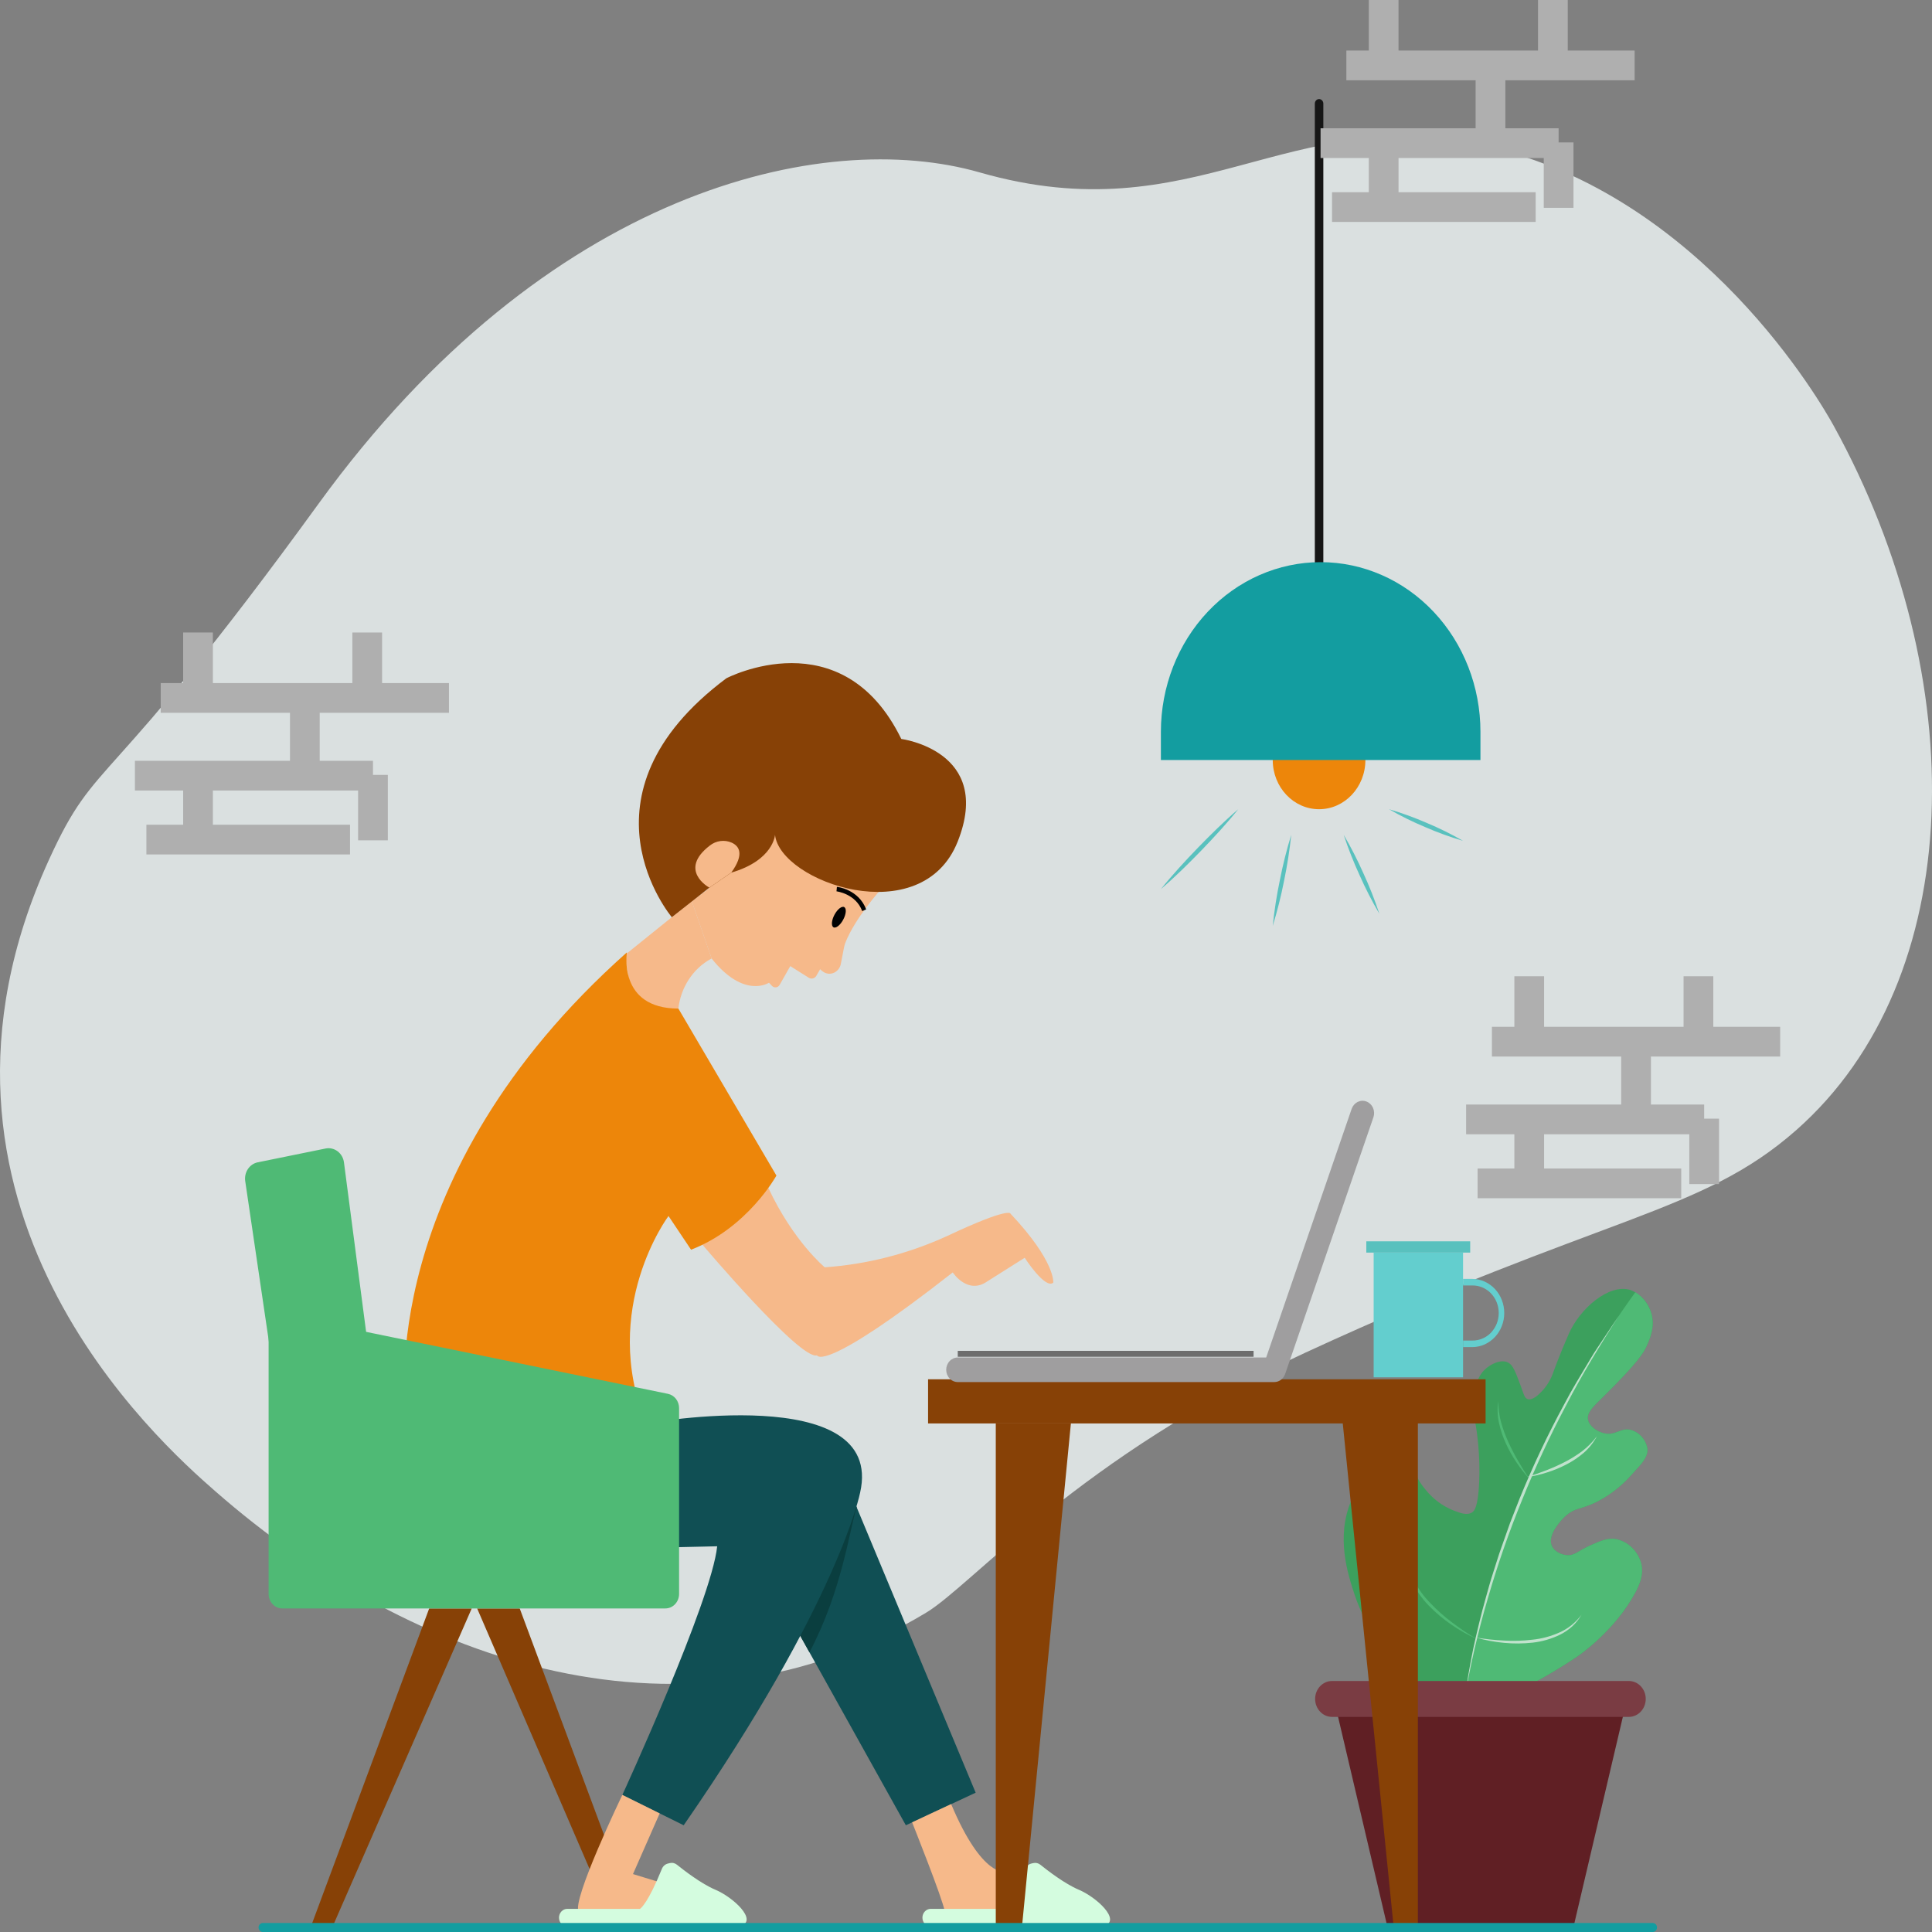 <svg width="65" height="65" viewBox="0 0 65 65" fill="none" xmlns="http://www.w3.org/2000/svg">
<rect x="0" y="0" width="65" height="65" fill="#808080" stroke="none"/>
<g id="Work From Home" clip-path="url(#clip0_1135_2059)">
<g id="Layer 2">
<g id="Layer 1">
<path id="Vector" d="M32.958 5.8C40.252 7.892 43.301 3.401 49.993 4.915C57.282 6.564 61.303 13.619 61.685 14.312C66.375 22.817 66.205 32.933 60.431 38.023C57.226 40.848 53.985 40.861 43.925 45.505C36.313 49.019 32.723 53.318 31.152 54.261C23.146 59.072 13.981 56.069 7.244 50.172C5.37 48.532 -3.655 40.546 1.649 28.922C3.292 25.322 3.448 26.965 10.725 16.937C18.389 6.375 27.692 4.289 32.958 5.8Z" fill="#DAE0E0"/>
<path id="Vector_2" d="M49.222 57.684C50.566 57.196 51.85 56.544 53.051 55.741C53.134 55.685 54.331 54.862 55.017 53.582C55.16 53.314 55.306 52.979 55.22 52.61C55.165 52.403 55.056 52.215 54.907 52.069C54.757 51.923 54.572 51.824 54.373 51.783C54.085 51.732 53.832 51.846 53.492 51.999C53.081 52.183 52.975 52.345 52.713 52.322C52.529 52.307 52.286 52.203 52.204 51.999C52.045 51.6 52.602 51.068 52.645 51.027C52.999 50.695 53.184 50.811 53.797 50.487C54.217 50.261 54.596 49.956 54.915 49.588C55.259 49.219 55.455 49.003 55.423 48.724C55.395 48.579 55.33 48.445 55.234 48.337C55.138 48.229 55.016 48.151 54.881 48.113C54.525 48.012 54.364 48.314 53.966 48.221C53.732 48.166 53.461 47.985 53.424 47.753C53.387 47.521 53.599 47.325 53.932 46.997C55.129 45.821 55.308 45.485 55.389 45.306C55.504 45.056 55.69 44.647 55.559 44.191C55.508 44.008 55.417 43.842 55.293 43.704C55.169 43.566 55.017 43.462 54.847 43.399C54.129 43.181 53.156 44.022 52.78 44.875C52.467 45.587 52.272 46.134 52.272 46.134C52.188 46.392 52.048 46.626 51.865 46.818C51.772 46.913 51.558 47.131 51.391 47.069C51.283 47.03 51.266 46.9 51.154 46.602C50.987 46.156 50.903 45.932 50.747 45.846C50.511 45.715 50.144 45.886 49.934 46.098C49.604 46.432 49.599 46.934 49.595 47.393C49.591 47.812 49.658 47.814 49.731 48.58C49.772 49.011 49.783 49.444 49.765 49.876C49.726 50.719 49.597 50.839 49.527 50.883C49.356 50.992 49.138 50.909 48.884 50.811C48.53 50.667 48.216 50.432 47.969 50.128C47.62 49.717 47.675 49.56 47.461 49.408C47.275 49.289 47.053 49.248 46.84 49.294C46.581 49.335 46.334 49.439 46.119 49.597C45.903 49.755 45.725 49.964 45.597 50.207C45.547 50.298 45.502 50.392 45.461 50.487C44.941 51.716 45.345 52.952 45.563 53.618C46.369 56.083 48.585 57.347 49.222 57.684V57.684Z" fill="#3CA05D"/>
<path id="Vector_3" d="M49.223 57.684C49.223 57.684 49.762 50.745 55.02 43.475L55.02 43.475C55.278 43.633 55.471 43.888 55.559 44.191C55.69 44.646 55.504 45.055 55.39 45.306C55.308 45.485 55.129 45.821 53.933 46.997C53.599 47.325 53.387 47.521 53.425 47.753C53.461 47.985 53.732 48.166 53.967 48.22C54.364 48.314 54.525 48.013 54.882 48.112C55.017 48.151 55.139 48.229 55.234 48.337C55.33 48.445 55.396 48.579 55.424 48.724C55.455 49.003 55.26 49.219 54.916 49.588C54.596 49.956 54.218 50.261 53.797 50.487C53.184 50.811 52.999 50.695 52.645 51.027C52.602 51.068 52.046 51.601 52.205 51.998C52.286 52.202 52.529 52.307 52.713 52.322C52.975 52.345 53.081 52.183 53.492 51.998C53.832 51.846 54.085 51.733 54.373 51.783C54.573 51.824 54.758 51.923 54.907 52.069C55.057 52.215 55.165 52.402 55.22 52.61C55.306 52.979 55.16 53.314 55.017 53.582C54.331 54.862 53.135 55.684 53.052 55.74C51.851 56.544 50.566 57.196 49.223 57.683" fill="#4FBA75"/>
<path id="Vector_4" d="M49.665 55.132C49.37 55.001 49.088 54.84 48.821 54.654C48.551 54.468 48.3 54.255 48.068 54.018C47.836 53.779 47.642 53.501 47.495 53.196C47.423 53.042 47.37 52.879 47.338 52.71C47.309 52.542 47.303 52.371 47.321 52.201C47.322 52.538 47.404 52.868 47.559 53.161C47.712 53.452 47.906 53.718 48.134 53.947C48.359 54.183 48.602 54.398 48.861 54.591C49.12 54.787 49.388 54.968 49.665 55.132ZM51.45 49.75C51.289 49.577 51.143 49.389 51.013 49.189C50.88 48.99 50.762 48.78 50.662 48.56C50.56 48.34 50.483 48.108 50.431 47.869C50.38 47.63 50.371 47.383 50.407 47.14C50.408 47.38 50.44 47.619 50.501 47.85C50.566 48.079 50.648 48.302 50.747 48.517C50.845 48.733 50.954 48.943 51.073 49.147C51.192 49.352 51.317 49.553 51.45 49.751V49.75Z" fill="#4FBA75"/>
<path id="Vector_5" d="M49.66 55.094C49.974 55.146 50.29 55.18 50.608 55.195C50.923 55.214 51.239 55.204 51.553 55.166C51.866 55.135 52.173 55.053 52.463 54.924C52.755 54.796 53.012 54.59 53.209 54.326C53.124 54.471 53.02 54.602 52.899 54.715C52.776 54.826 52.639 54.92 52.493 54.994C52.2 55.138 51.886 55.229 51.564 55.265C51.245 55.3 50.923 55.302 50.603 55.272C50.284 55.243 49.968 55.184 49.66 55.094ZM51.386 49.691C51.605 49.622 51.821 49.547 52.033 49.463C52.245 49.381 52.453 49.287 52.657 49.181C52.859 49.077 53.053 48.956 53.237 48.818C53.42 48.677 53.584 48.51 53.725 48.322C53.611 48.535 53.461 48.724 53.282 48.879C53.102 49.033 52.906 49.164 52.698 49.271C52.492 49.378 52.277 49.467 52.056 49.536C51.837 49.608 51.613 49.66 51.386 49.691Z" fill="#C0E2CC"/>
<path id="Vector_6" d="M49.275 57.217C49.342 56.63 49.448 56.048 49.565 55.47C49.69 54.894 49.828 54.32 49.988 53.753C50.068 53.47 50.144 53.185 50.237 52.906C50.329 52.627 50.41 52.343 50.511 52.067L50.805 51.236L51.126 50.417C51.568 49.33 52.069 48.271 52.626 47.245C52.895 46.727 53.203 46.233 53.5 45.733C53.645 45.481 53.814 45.245 53.973 45.002L54.456 44.279C53.832 45.258 53.223 46.247 52.689 47.283C52.143 48.312 51.65 49.371 51.212 50.456C50.769 51.539 50.383 52.647 50.057 53.775C49.889 54.338 49.744 54.908 49.609 55.481C49.478 56.055 49.357 56.632 49.275 57.217Z" fill="#C0E2CC"/>
<path id="Vector_7" d="M46.683 64.849H52.934L54.609 57.719H45.008L46.683 64.849Z" fill="#601F24"/>
<path id="Vector_8" d="M44.815 57.763H54.8C55.114 57.763 55.369 57.492 55.369 57.159C55.369 56.825 55.114 56.555 54.8 56.555H44.815C44.501 56.555 44.246 56.825 44.246 57.159C44.246 57.492 44.501 57.763 44.815 57.763Z" fill="#7A3C43"/>
<path id="Vector_9" d="M28.732 50.495L32.825 60.313L30.476 61.409L26.348 54.001L28.732 50.495Z" fill="#104F54"/>
<path id="Vector_10" d="M28.732 50.495L26.348 54.001L27.233 55.59C28.328 53.524 28.576 51.476 28.823 50.711L28.732 50.495Z" fill="#0A3E3F"/>
<path id="Vector_11" d="M23.635 41.878C23.635 41.878 26.941 45.787 27.487 45.598C27.487 45.598 27.657 46.253 32.054 42.809C32.054 42.809 32.553 43.576 33.217 43.11L34.475 42.316C34.475 42.316 35.163 43.387 35.436 43.154C35.436 43.154 35.519 42.448 33.994 40.829C33.994 40.829 33.965 40.596 31.877 41.579C30.567 42.18 29.171 42.538 27.748 42.637C27.748 42.637 26.693 41.768 25.85 39.966L23.635 41.878Z" fill="#F6B98A"/>
<path id="Vector_12" d="M21.732 47.891C21.732 47.891 29.792 46.438 28.938 50.217C28.938 50.217 28.234 53.85 23.002 61.409L20.938 60.389C20.938 60.389 23.939 53.863 24.129 52.023L21.875 52.074L21.732 47.891Z" fill="#104F54"/>
<path id="Vector_13" d="M11.829 45.949L9.556 45.787C9.437 45.778 9.324 45.727 9.237 45.641C9.149 45.556 9.091 45.441 9.073 45.316L8.251 39.742C8.229 39.599 8.261 39.452 8.339 39.333C8.418 39.214 8.537 39.132 8.671 39.105L10.956 38.64C11.026 38.626 11.098 38.627 11.168 38.644C11.237 38.66 11.303 38.692 11.361 38.736C11.418 38.78 11.467 38.836 11.504 38.901C11.54 38.966 11.564 39.038 11.573 39.113L12.383 45.312C12.394 45.394 12.388 45.478 12.365 45.557C12.341 45.636 12.302 45.709 12.248 45.77C12.195 45.831 12.13 45.879 12.058 45.91C11.985 45.94 11.907 45.954 11.829 45.949Z" fill="#4FBA75"/>
<path id="Vector_14" d="M11.185 64.83H10.455L14.44 54.114H15.871L11.185 64.83ZM20.682 64.841L16.053 54.114H17.485L21.479 64.841H20.682ZM31.224 46.404H49.981V47.891H31.224V46.404ZM47.703 64.849H46.89L45.176 47.891H47.703V64.849Z" fill="#874106"/>
<path id="Vector_15" d="M20.937 60.388C20.937 60.388 19.205 63.994 19.474 64.313L22.137 64.364L22.451 63.404L21.296 63.051L22.194 61.01L20.937 60.388ZM30.687 61.31C30.687 61.31 31.719 63.893 31.782 64.296H34.069L33.825 62.967C33.825 62.967 33.054 63.199 32 60.697L30.687 61.31Z" fill="#F6B98A"/>
<path id="Vector_16" d="M24.064 63.576C23.596 63.379 23.01 62.926 22.774 62.736C22.741 62.709 22.703 62.69 22.662 62.681C22.62 62.671 22.578 62.672 22.537 62.681L22.471 62.697C22.426 62.708 22.385 62.729 22.35 62.76C22.315 62.791 22.287 62.83 22.269 62.874C21.814 63.998 21.573 64.194 21.532 64.221H19.087C19.012 64.221 18.941 64.252 18.889 64.308C18.836 64.364 18.807 64.439 18.807 64.518C18.807 64.597 18.836 64.673 18.889 64.728C18.941 64.784 19.012 64.816 19.087 64.816L24.93 64.798C25.499 64.596 24.663 63.828 24.064 63.576ZM36.291 63.576C35.824 63.38 35.238 62.927 35.002 62.737C34.968 62.71 34.93 62.691 34.888 62.681C34.847 62.672 34.804 62.672 34.763 62.682L34.699 62.697C34.654 62.708 34.612 62.729 34.577 62.76C34.541 62.791 34.513 62.831 34.495 62.876C34.041 63.999 33.8 64.194 33.759 64.221H31.314C31.239 64.221 31.168 64.252 31.116 64.308C31.063 64.364 31.034 64.439 31.034 64.518C31.034 64.597 31.063 64.673 31.116 64.728C31.168 64.784 31.239 64.816 31.314 64.816H33.817C33.848 64.815 33.879 64.809 33.908 64.798H37.157C37.726 64.596 36.89 63.828 36.291 63.576Z" fill="#D4FCDF"/>
<path id="Vector_17" d="M23.274 30.316L21.025 32.129L21.625 35.809L22.823 33.932C22.863 33.579 22.985 33.242 23.176 32.95C23.367 32.658 23.623 32.42 23.921 32.258L23.942 32.247L23.274 30.316Z" fill="#F6B98A"/>
<path id="Vector_18" d="M23.273 30.316C23.273 30.316 23.902 29.875 23.867 29.862C23.834 29.851 22.835 29.283 23.846 28.475C23.952 28.384 24.08 28.325 24.215 28.303C24.351 28.281 24.489 28.297 24.617 28.35C24.871 28.466 25.052 28.735 24.602 29.358L26.073 28.086L29.645 29.913C29.645 29.913 28.761 30.887 28.438 31.727C28.419 31.778 28.405 31.829 28.395 31.882L28.29 32.425C28.278 32.49 28.251 32.551 28.213 32.602C28.174 32.654 28.124 32.696 28.067 32.723C28.011 32.75 27.949 32.763 27.886 32.76C27.824 32.756 27.764 32.737 27.71 32.704C27.667 32.677 27.628 32.645 27.592 32.609L27.465 32.829C27.439 32.873 27.399 32.905 27.351 32.917C27.304 32.93 27.254 32.922 27.212 32.896L26.588 32.504L26.23 33.135C26.217 33.157 26.199 33.177 26.178 33.191C26.157 33.206 26.133 33.215 26.108 33.218C26.083 33.221 26.058 33.219 26.034 33.21C26.011 33.201 25.989 33.187 25.971 33.168L25.872 33.062C25.872 33.062 25.035 33.624 23.941 32.247L23.273 30.316Z" fill="#F6B98A"/>
<path id="Vector_19" d="M29.008 30.652C28.789 30.065 28.149 29.989 28.143 29.988L28.157 29.837C28.187 29.841 28.89 29.925 29.141 30.596L29.008 30.652Z" fill="#020202"/>
<path id="Vector_20" d="M28.366 30.946C28.468 30.759 28.485 30.568 28.406 30.52C28.327 30.471 28.18 30.583 28.078 30.77C27.977 30.956 27.959 31.147 28.038 31.196C28.118 31.244 28.265 31.133 28.366 30.946Z" fill="#020202"/>
<path id="Vector_21" d="M22.603 30.858C22.603 30.858 19.146 26.776 24.438 22.82C24.438 22.82 28.329 20.779 30.323 24.861C30.323 24.861 33.431 25.264 32.221 28.313C31.011 31.362 26.241 29.673 26.075 28.086C26.075 28.086 26.028 28.943 24.604 29.358L23.868 29.862L22.603 30.858Z" fill="#874106"/>
<path id="Vector_22" d="M24.617 28.35C24.497 28.297 24.366 28.279 24.237 28.296C24.108 28.313 23.986 28.365 23.882 28.447C22.811 29.27 23.834 29.851 23.867 29.862L24.602 29.358C25.053 28.735 24.871 28.466 24.617 28.35Z" fill="#F6B98A"/>
<path id="Vector_23" d="M21.091 32.042C21.091 32.042 20.783 33.932 22.823 33.932L26.122 39.551C26.122 39.551 25.149 41.315 23.25 42.045L22.491 40.911C22.491 40.911 20.166 44.011 21.732 47.891L13.64 47.349C13.64 47.349 12.596 39.601 21.091 32.042Z" fill="#ED860A"/>
<path id="Vector_24" d="M22.386 54.115H9.499C9.438 54.115 9.378 54.102 9.322 54.077C9.266 54.053 9.215 54.017 9.172 53.971C9.129 53.925 9.095 53.871 9.072 53.812C9.049 53.753 9.037 53.689 9.037 53.624V44.73C9.037 44.658 9.052 44.587 9.081 44.521C9.11 44.456 9.152 44.398 9.205 44.352C9.257 44.306 9.319 44.273 9.385 44.255C9.45 44.238 9.519 44.235 9.586 44.249L22.473 46.894C22.579 46.916 22.673 46.976 22.742 47.063C22.81 47.151 22.847 47.262 22.847 47.375V53.624C22.847 53.754 22.799 53.879 22.712 53.971C22.626 54.063 22.508 54.114 22.386 54.114V54.115Z" fill="#4FBA75"/>
<path id="Vector_25" d="M34.381 64.849H33.502V47.891H36.029L34.381 64.849Z" fill="#874106"/>
<path id="Vector_26" d="M55.605 65H8.842C8.804 65 8.768 64.984 8.741 64.956C8.714 64.927 8.699 64.889 8.699 64.849C8.699 64.808 8.714 64.77 8.741 64.741C8.768 64.713 8.804 64.697 8.842 64.697H55.605C55.643 64.697 55.679 64.713 55.706 64.741C55.733 64.77 55.748 64.808 55.748 64.849C55.748 64.889 55.733 64.927 55.706 64.956C55.679 64.984 55.643 65 55.605 65Z" fill="#139DA0"/>
<path id="Vector_27" d="M44.379 19.177C44.341 19.177 44.305 19.161 44.278 19.133C44.251 19.104 44.236 19.066 44.236 19.026V3.485C44.236 3.445 44.251 3.406 44.278 3.378C44.305 3.349 44.341 3.333 44.379 3.333C44.417 3.333 44.453 3.349 44.48 3.378C44.507 3.406 44.522 3.445 44.522 3.485V19.025C44.522 19.066 44.507 19.104 44.48 19.133C44.453 19.161 44.417 19.177 44.379 19.177Z" fill="#161616"/>
<path id="Vector_28" d="M44.379 27.225C45.239 27.225 45.937 26.484 45.937 25.57C45.937 24.656 45.239 23.916 44.379 23.916C43.518 23.916 42.82 24.656 42.82 25.57C42.82 26.484 43.518 27.225 44.379 27.225Z" fill="#ED860A"/>
<path id="Vector_29" d="M44.432 18.913C45.858 18.913 47.225 19.514 48.233 20.584C49.242 21.655 49.808 23.107 49.808 24.621V25.57H39.057V24.621C39.057 23.107 39.623 21.655 40.631 20.584C41.639 19.514 43.007 18.913 44.432 18.913Z" fill="#139DA0"/>
<path id="Vector_30" d="M42.871 46.498H32.223C32.12 46.498 32.021 46.455 31.948 46.377C31.875 46.3 31.834 46.194 31.834 46.085C31.834 45.975 31.875 45.87 31.948 45.793C32.021 45.715 32.12 45.672 32.223 45.672H42.599L45.477 37.3C45.514 37.199 45.587 37.117 45.679 37.072C45.773 37.027 45.879 37.022 45.974 37.06C46.071 37.097 46.149 37.173 46.193 37.271C46.236 37.369 46.242 37.481 46.209 37.584L43.237 46.227C43.209 46.306 43.16 46.375 43.094 46.424C43.029 46.472 42.951 46.498 42.871 46.498Z" fill="#9F9E9F"/>
<path id="Vector_31" d="M46.215 42.142H49.223V46.338H46.215V42.142Z" fill="#63CECE"/>
<path id="Vector_32" d="M32.223 45.448H42.175V45.648H32.223V45.448Z" fill="#6D6D6D"/>
<path id="Vector_33" d="M49.54 45.322H49.223V45.101H49.54C49.656 45.102 49.77 45.079 49.877 45.033C49.984 44.988 50.082 44.92 50.164 44.834C50.246 44.747 50.311 44.645 50.356 44.532C50.4 44.419 50.423 44.297 50.423 44.175C50.423 44.052 50.4 43.931 50.356 43.818C50.311 43.704 50.246 43.602 50.164 43.516C50.082 43.429 49.984 43.361 49.877 43.316C49.77 43.27 49.656 43.247 49.54 43.248H49.223V43.027H49.54C49.825 43.031 50.096 43.153 50.297 43.368C50.497 43.583 50.609 43.873 50.609 44.175C50.609 44.477 50.497 44.767 50.297 44.981C50.096 45.196 49.825 45.319 49.54 45.322Z" fill="#63CECE"/>
<path id="Vector_34" d="M45.968 41.763H49.463V42.142H45.968V41.763ZM41.66 27.225C41.266 27.716 40.84 28.174 40.408 28.623C39.973 29.07 39.53 29.508 39.057 29.913C39.451 29.422 39.876 28.964 40.309 28.515C40.744 28.068 41.187 27.63 41.66 27.225ZM43.442 28.086C43.388 28.606 43.307 29.123 43.201 29.634C43.1 30.147 42.973 30.653 42.82 31.151C42.873 30.631 42.954 30.114 43.061 29.603C43.162 29.09 43.289 28.584 43.442 28.086ZM45.207 28.086C45.451 28.503 45.673 28.936 45.87 29.381C46.074 29.822 46.252 30.276 46.406 30.741C46.161 30.323 45.939 29.891 45.742 29.446C45.539 29.004 45.36 28.55 45.207 28.086ZM46.731 27.225C47.163 27.352 47.588 27.506 48.003 27.687C48.42 27.861 48.828 28.062 49.222 28.289C48.79 28.162 48.365 28.008 47.95 27.827C47.532 27.653 47.125 27.452 46.731 27.225Z" fill="#59C1BE"/>
<path id="Vector_35" d="M45.297 2.201H54.995M50.146 2.201V4.816M44.429 4.816H52.438M46.552 4.816V6.967M44.815 6.967H51.666M46.552 2.201V0M52.245 2.201V0M52.438 6.992V4.791M5.407 23.481H15.105M10.256 23.481V26.096M4.539 26.096H12.548M6.662 26.096V28.247M4.925 28.247H11.776M6.662 23.481V21.28M12.355 23.481V21.28M12.548 28.272V26.071M50.194 35.046H59.892M55.043 35.046V37.661M49.326 37.661H57.335M51.449 37.661V39.813M49.712 39.813H56.563M51.449 35.046V32.845M57.142 35.046V32.845M57.335 39.837V37.636" stroke="#AFAFAF" stroke-miterlimit="10"/>
</g>
</g>
</g>
<defs>
<clipPath id="clip0_1135_2059">
<rect width="65" height="65" fill="white"/>
</clipPath>
</defs>
</svg>
